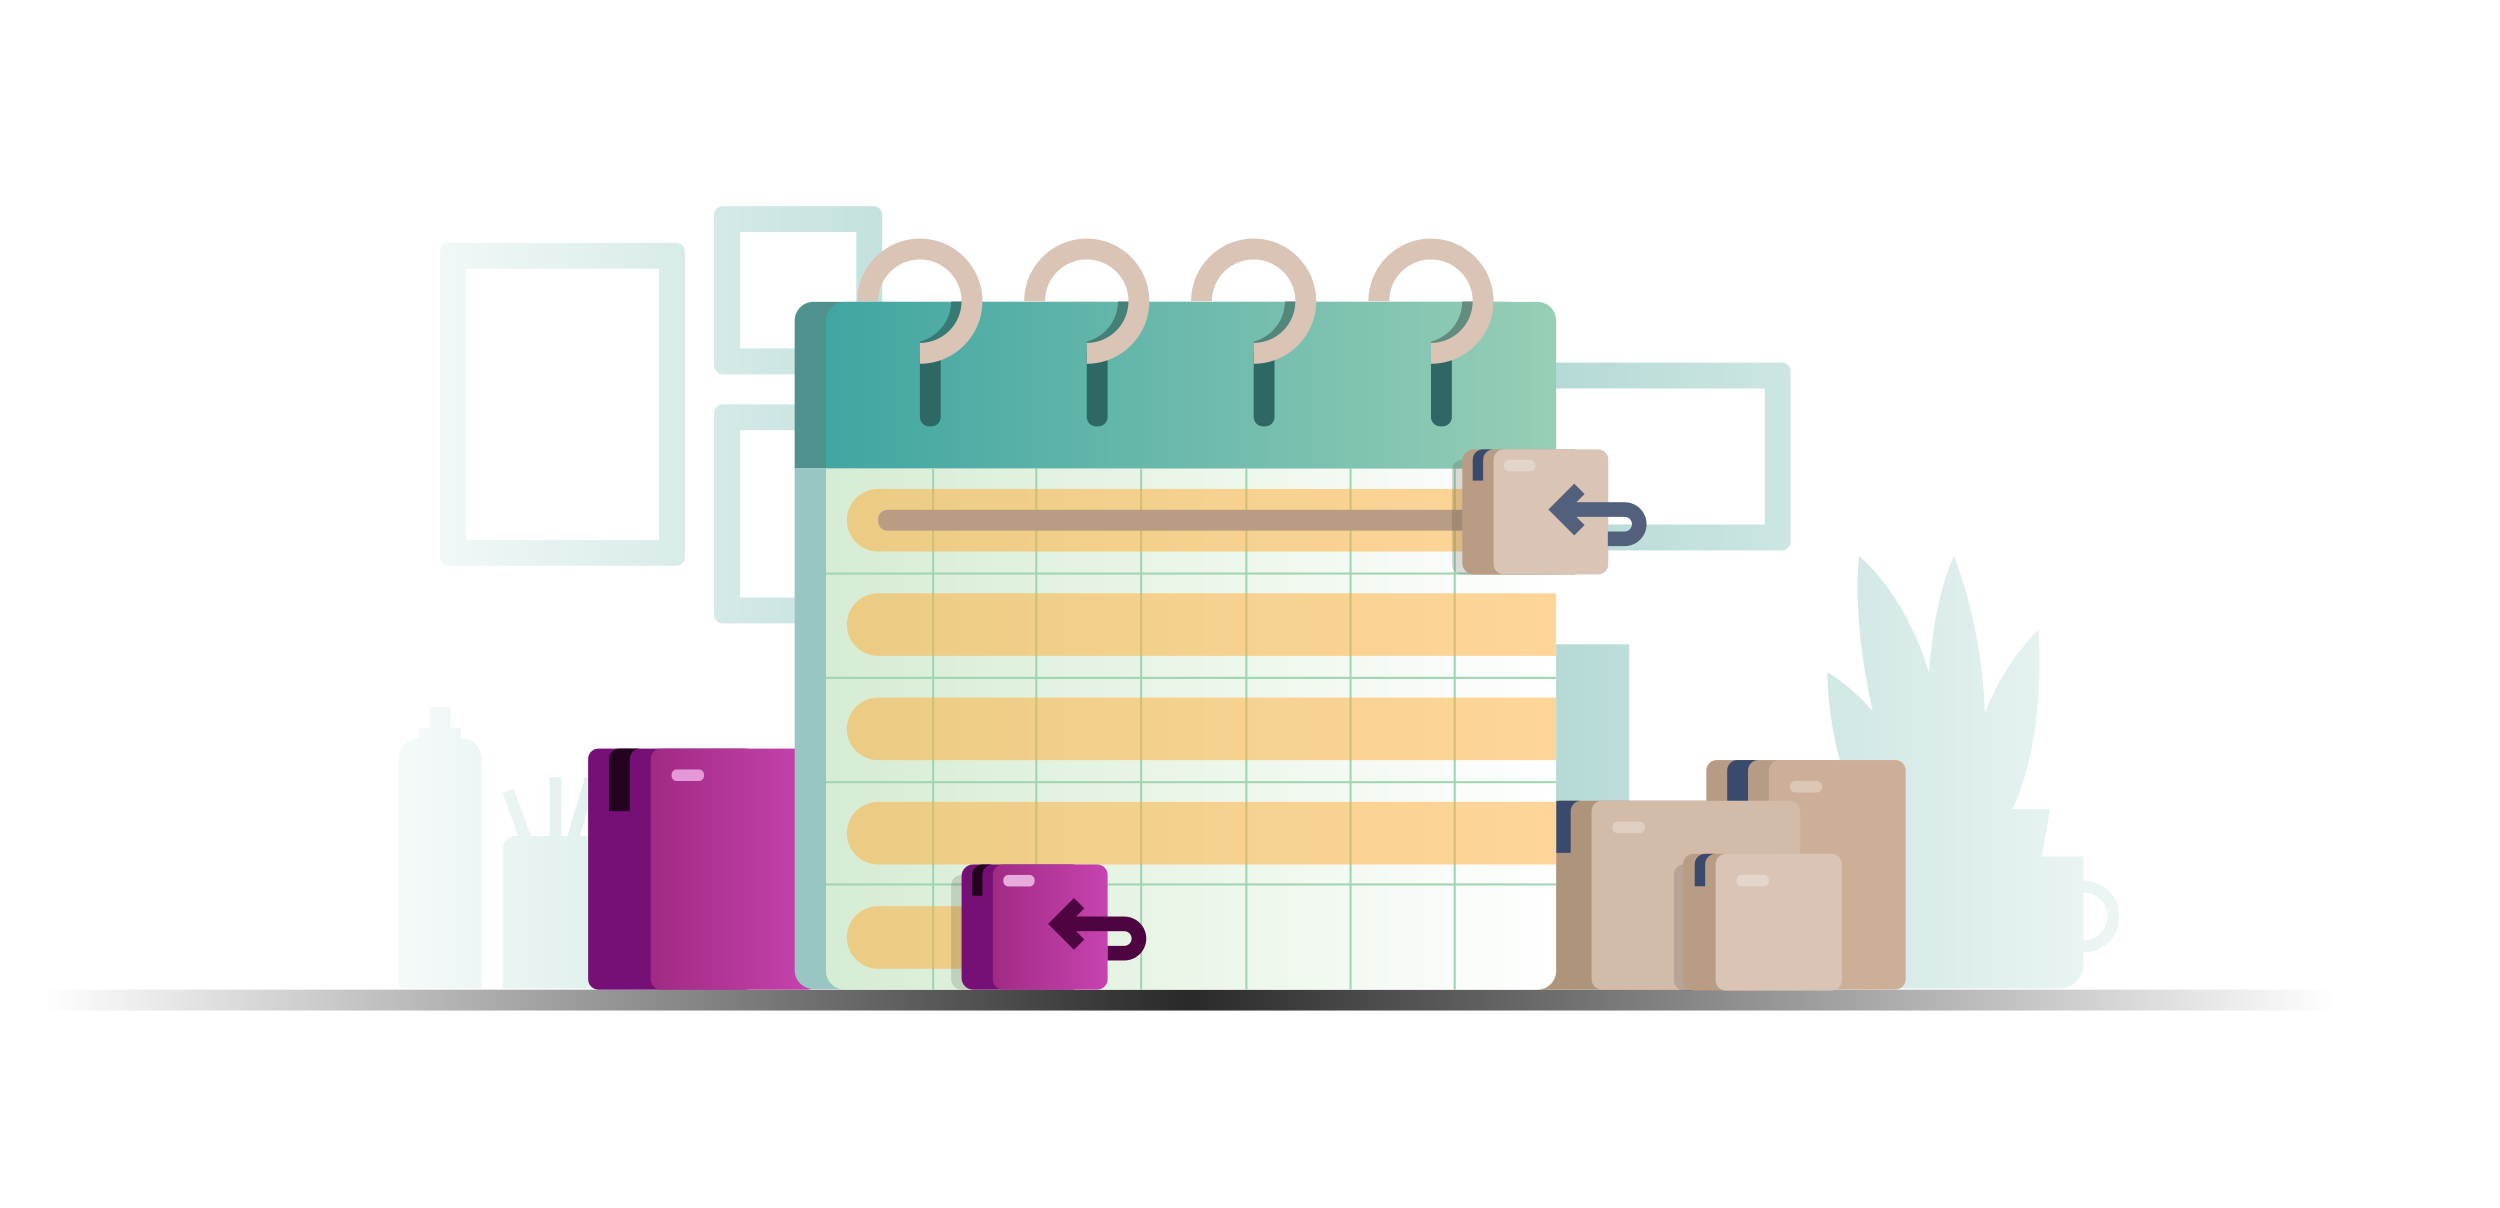 <svg xmlns="http://www.w3.org/2000/svg" xmlns:xlink="http://www.w3.org/1999/xlink" viewBox="0 0 1200 580" width="1200" height="580" preserveAspectRatio="xMidYMid meet" style="width: 100%; height: 100%; transform: translate3d(0px, 0px, 0px); content-visibility: visible;"><defs><clipPath id="__lottie_element_1219"><rect width="1200" height="580" x="0" y="0"></rect></clipPath><linearGradient id="__lottie_element_1223" spreadMethod="pad" gradientUnits="userSpaceOnUse" x1="-28" y1="0" x2="28" y2="0"><stop offset="0%" stop-color="rgb(160,42,131)"></stop><stop offset="50%" stop-color="rgb(180,55,154)"></stop><stop offset="100%" stop-color="rgb(200,67,176)"></stop></linearGradient><g id="__lottie_element_1227"><g transform="matrix(17.47,0,0,1,401,239)" opacity="1" style="display: block;"><rect width="20" height="20" fill="#ffffff"></rect></g></g><mask id="__lottie_element_1227_1" mask-type="alpha"><use xlink:href="#__lottie_element_1227"></use></mask><g id="__lottie_element_1233"><g transform="matrix(6.9,0,0,1,401.5,224.5)" opacity="1" style="display: block;"><rect width="50" height="50" fill="#ffffff"></rect></g></g><linearGradient id="__lottie_element_1239" spreadMethod="pad" gradientUnits="userSpaceOnUse" x1="0" y1="0" x2="342" y2="0"><stop offset="0%" stop-color="rgb(255,173,52)"></stop><stop offset="50%" stop-color="rgb(255,173,52)"></stop><stop offset="100%" stop-color="rgb(255,173,52)"></stop></linearGradient><mask id="__lottie_element_1233_1" mask-type="alpha"><use xlink:href="#__lottie_element_1233"></use></mask><g id="__lottie_element_1240"><g transform="matrix(7.17,0,0,1,401.5,275)" opacity="1" style="display: block;"><rect width="50" height="50" fill="#ffffff"></rect></g></g><linearGradient id="__lottie_element_1246" spreadMethod="pad" gradientUnits="userSpaceOnUse" x1="0" y1="0" x2="342" y2="0"><stop offset="0%" stop-color="rgb(255,173,52)"></stop><stop offset="50%" stop-color="rgb(255,173,52)"></stop><stop offset="100%" stop-color="rgb(255,173,52)"></stop></linearGradient><mask id="__lottie_element_1240_1" mask-type="alpha"><use xlink:href="#__lottie_element_1240"></use></mask><g id="__lottie_element_1247"><g transform="matrix(7.19,0,0,1,401.5,325.5)" opacity="1" style="display: block;"><rect width="50" height="50" fill="#ffffff"></rect></g></g><linearGradient id="__lottie_element_1253" spreadMethod="pad" gradientUnits="userSpaceOnUse" x1="0" y1="0" x2="342" y2="0"><stop offset="0%" stop-color="rgb(255,173,52)"></stop><stop offset="50%" stop-color="rgb(255,173,52)"></stop><stop offset="100%" stop-color="rgb(255,173,52)"></stop></linearGradient><mask id="__lottie_element_1247_1" mask-type="alpha"><use xlink:href="#__lottie_element_1247"></use></mask><g id="__lottie_element_1254"><g transform="matrix(7.24,0,0,1,401.5,375)" opacity="1" style="display: block;"><rect width="50" height="50" fill="#ffffff"></rect></g></g><linearGradient id="__lottie_element_1260" spreadMethod="pad" gradientUnits="userSpaceOnUse" x1="0" y1="0" x2="342" y2="0"><stop offset="0%" stop-color="rgb(255,173,52)"></stop><stop offset="50%" stop-color="rgb(255,173,52)"></stop><stop offset="100%" stop-color="rgb(255,173,52)"></stop></linearGradient><mask id="__lottie_element_1254_1" mask-type="alpha"><use xlink:href="#__lottie_element_1254"></use></mask><g id="__lottie_element_1261"><g transform="matrix(2.03,0,0,1,401.5,424.5)" opacity="1" style="display: block;"><rect width="50" height="50" fill="#ffffff"></rect></g></g><linearGradient id="__lottie_element_1267" spreadMethod="pad" gradientUnits="userSpaceOnUse" x1="0" y1="0" x2="342" y2="0"><stop offset="0%" stop-color="rgb(255,173,52)"></stop><stop offset="50%" stop-color="rgb(255,173,52)"></stop><stop offset="100%" stop-color="rgb(255,173,52)"></stop></linearGradient><mask id="__lottie_element_1261_1" mask-type="alpha"><use xlink:href="#__lottie_element_1261"></use></mask><linearGradient id="__lottie_element_1274" spreadMethod="pad" gradientUnits="userSpaceOnUse" x1="-180" y1="0" x2="177" y2="0"><stop offset="0%" stop-color="rgb(63,165,161)"></stop><stop offset="50%" stop-color="rgb(108,186,172)"></stop><stop offset="100%" stop-color="rgb(152,206,182)"></stop></linearGradient><linearGradient id="__lottie_element_1275" spreadMethod="pad" gradientUnits="userSpaceOnUse" x1="-175" y1="0" x2="179" y2="0"><stop offset="0%" stop-color="rgb(214,236,211)"></stop><stop offset="50%" stop-color="rgb(235,246,233)"></stop><stop offset="100%" stop-color="rgb(255,255,255)"></stop></linearGradient><linearGradient id="__lottie_element_1279" spreadMethod="pad" gradientUnits="userSpaceOnUse" x1="-40" y1="0" x2="40" y2="0"><stop offset="0%" stop-color="rgb(160,42,131)"></stop><stop offset="50%" stop-color="rgb(180,55,154)"></stop><stop offset="100%" stop-color="rgb(200,67,176)"></stop></linearGradient><linearGradient id="__lottie_element_1292" spreadMethod="pad" gradientUnits="userSpaceOnUse" x1="-44" y1="0" x2="921" y2="0"><stop offset="0%" stop-color="rgb(255,255,255)"></stop><stop offset="24%" stop-color="rgb(205,230,227)"></stop><stop offset="49%" stop-color="rgb(155,205,199)"></stop><stop offset="74%" stop-color="rgb(205,230,227)"></stop><stop offset="100%" stop-color="rgb(255,255,255)"></stop></linearGradient><linearGradient id="__lottie_element_1296" spreadMethod="pad" gradientUnits="userSpaceOnUse" x1="0" y1="0" x2="1100" y2="0"><stop offset="0%" stop-color="rgb(255,255,255)"></stop><stop offset="25%" stop-color="rgb(148,148,148)"></stop><stop offset="50%" stop-color="rgb(41,41,41)"></stop><stop offset="75%" stop-color="rgb(148,148,148)"></stop><stop offset="100%" stop-color="rgb(255,255,255)"></stop></linearGradient><linearGradient id="__lottie_element_1296" spreadMethod="pad" gradientUnits="userSpaceOnUse" x1="0" y1="0" x2="1100" y2="0"><stop offset="0%" stop-color="rgb(255,255,255)"></stop><stop offset="25%" stop-color="rgb(148,148,148)"></stop><stop offset="50%" stop-color="rgb(41,41,41)"></stop><stop offset="75%" stop-color="rgb(148,148,148)"></stop><stop offset="100%" stop-color="rgb(255,255,255)"></stop></linearGradient><linearGradient id="__lottie_element_1292" spreadMethod="pad" gradientUnits="userSpaceOnUse" x1="-44" y1="0" x2="921" y2="0"><stop offset="0%" stop-color="rgb(255,255,255)"></stop><stop offset="24%" stop-color="rgb(205,230,227)"></stop><stop offset="49%" stop-color="rgb(155,205,199)"></stop><stop offset="74%" stop-color="rgb(205,230,227)"></stop><stop offset="100%" stop-color="rgb(255,255,255)"></stop></linearGradient><linearGradient id="__lottie_element_1279" spreadMethod="pad" gradientUnits="userSpaceOnUse" x1="-40" y1="0" x2="40" y2="0"><stop offset="0%" stop-color="rgb(160,42,131)"></stop><stop offset="50%" stop-color="rgb(180,55,154)"></stop><stop offset="100%" stop-color="rgb(200,67,176)"></stop></linearGradient><linearGradient id="__lottie_element_1274" spreadMethod="pad" gradientUnits="userSpaceOnUse" x1="-180" y1="0" x2="177" y2="0"><stop offset="0%" stop-color="rgb(63,165,161)"></stop><stop offset="50%" stop-color="rgb(108,186,172)"></stop><stop offset="100%" stop-color="rgb(152,206,182)"></stop></linearGradient><linearGradient id="__lottie_element_1275" spreadMethod="pad" gradientUnits="userSpaceOnUse" x1="-175" y1="0" x2="179" y2="0"><stop offset="0%" stop-color="rgb(214,236,211)"></stop><stop offset="50%" stop-color="rgb(235,246,233)"></stop><stop offset="100%" stop-color="rgb(255,255,255)"></stop></linearGradient><linearGradient id="__lottie_element_1267" spreadMethod="pad" gradientUnits="userSpaceOnUse" x1="0" y1="0" x2="342" y2="0"><stop offset="0%" stop-color="rgb(255,173,52)"></stop><stop offset="50%" stop-color="rgb(255,173,52)"></stop><stop offset="100%" stop-color="rgb(255,173,52)"></stop></linearGradient><linearGradient id="__lottie_element_1260" spreadMethod="pad" gradientUnits="userSpaceOnUse" x1="0" y1="0" x2="342" y2="0"><stop offset="0%" stop-color="rgb(255,173,52)"></stop><stop offset="50%" stop-color="rgb(255,173,52)"></stop><stop offset="100%" stop-color="rgb(255,173,52)"></stop></linearGradient><linearGradient id="__lottie_element_1253" spreadMethod="pad" gradientUnits="userSpaceOnUse" x1="0" y1="0" x2="342" y2="0"><stop offset="0%" stop-color="rgb(255,173,52)"></stop><stop offset="50%" stop-color="rgb(255,173,52)"></stop><stop offset="100%" stop-color="rgb(255,173,52)"></stop></linearGradient><linearGradient id="__lottie_element_1246" spreadMethod="pad" gradientUnits="userSpaceOnUse" x1="0" y1="0" x2="342" y2="0"><stop offset="0%" stop-color="rgb(255,173,52)"></stop><stop offset="50%" stop-color="rgb(255,173,52)"></stop><stop offset="100%" stop-color="rgb(255,173,52)"></stop></linearGradient><linearGradient id="__lottie_element_1239" spreadMethod="pad" gradientUnits="userSpaceOnUse" x1="0" y1="0" x2="342" y2="0"><stop offset="0%" stop-color="rgb(255,173,52)"></stop><stop offset="50%" stop-color="rgb(255,173,52)"></stop><stop offset="100%" stop-color="rgb(255,173,52)"></stop></linearGradient><linearGradient id="__lottie_element_1223" spreadMethod="pad" gradientUnits="userSpaceOnUse" x1="-28" y1="0" x2="28" y2="0"><stop offset="0%" stop-color="rgb(160,42,131)"></stop><stop offset="50%" stop-color="rgb(180,55,154)"></stop><stop offset="100%" stop-color="rgb(200,67,176)"></stop></linearGradient><g id="__lottie_element_1227"><g transform="matrix(17.47,0,0,1,401,239)" opacity="1" style="display: block;"><rect width="20" height="20" fill="#ffffff"></rect></g></g><g id="__lottie_element_1233"><g transform="matrix(6.9,0,0,1,401.5,224.5)" opacity="1" style="display: block;"><rect width="50" height="50" fill="#ffffff"></rect></g></g><g id="__lottie_element_1240"><g transform="matrix(7.17,0,0,1,401.5,275)" opacity="1" style="display: block;"><rect width="50" height="50" fill="#ffffff"></rect></g></g><g id="__lottie_element_1247"><g transform="matrix(7.19,0,0,1,401.5,325.5)" opacity="1" style="display: block;"><rect width="50" height="50" fill="#ffffff"></rect></g></g><g id="__lottie_element_1254"><g transform="matrix(7.24,0,0,1,401.5,375)" opacity="1" style="display: block;"><rect width="50" height="50" fill="#ffffff"></rect></g></g><g id="__lottie_element_1261"><g transform="matrix(2.03,0,0,1,401.5,424.5)" opacity="1" style="display: block;"><rect width="50" height="50" fill="#ffffff"></rect></g></g></defs><g clip-path="url(#__lottie_element_1219)"><g transform="matrix(1,0,0,1,20.698,474.781)" opacity="1" style="display: block;"><path fill="url(&quot;#__lottie_element_1296&quot;)" fill-opacity="1" d=" M1151.847,10.264 C1151.847,10.264 5.257,10.264 5.257,10.264 C2.492,10.264 0.25,8.023 0.25,5.257 C0.25,2.493 2.492,0.25 5.257,0.25 C5.257,0.25 1151.847,0.25 1151.847,0.25 C1154.613,0.25 1156.854,2.493 1156.854,5.257 C1156.854,8.023 1154.613,10.264 1151.847,10.264z"></path></g><g transform="matrix(1,0,0,1,190.934,98.704)" opacity="1" style="display: block;"><path fill="url(&quot;#__lottie_element_1292&quot;)" fill-opacity="1" d=" M550.37,375.77 C550.37,375.77 591.07,375.77 591.07,375.77 C591.07,375.77 591.07,210.54 591.07,210.54 C591.07,210.54 550.37,210.54 550.37,210.54 C550.37,210.54 550.37,375.77 550.37,375.77z M89.1,302.54 C89.1,302.54 87.4,302.54 87.4,302.54 C87.4,302.54 95.16,275.96 95.16,275.96 C95.16,275.96 89.75,274.38 89.75,274.38 C89.75,274.38 81.53,302.54 81.53,302.54 C81.53,302.54 78.48,302.54 78.48,302.54 C78.48,302.54 78.48,274.38 78.48,274.38 C78.48,274.38 72.85,274.38 72.85,274.38 C72.85,274.38 72.85,302.54 72.85,302.54 C72.85,302.54 63.85,302.54 63.85,302.54 C63.85,302.54 55.61,280.01 55.61,280.01 C55.61,280.01 50.32,281.95 50.32,281.95 C50.32,281.95 57.85,302.54 57.85,302.54 C57.85,302.54 56.6,302.54 56.6,302.54 C53.13,302.54 50.32,305.36 50.32,308.82 C50.32,308.82 50.32,375.77 50.32,375.77 C50.32,375.77 95.38,375.77 95.38,375.77 C95.38,375.77 95.38,308.82 95.38,308.82 C95.38,305.36 92.57,302.54 89.1,302.54z M228.38,0.25 C228.38,0.25 155.95,0.25 155.95,0.25 C153.66,0.25 151.81,2.1 151.81,4.39 C151.81,4.39 151.81,76.82 151.81,76.82 C151.81,79.11 153.66,80.96 155.95,80.96 C155.95,80.96 228.38,80.96 228.38,80.96 C230.67,80.96 232.52,79.11 232.52,76.82 C232.52,76.82 232.52,4.39 232.52,4.39 C232.52,2.1 230.67,0.25 228.38,0.25z M220.1,68.54 C220.1,68.54 164.23,68.54 164.23,68.54 C164.23,68.54 164.23,12.67 164.23,12.67 C164.23,12.67 220.1,12.67 220.1,12.67 C220.1,12.67 220.1,68.54 220.1,68.54z M228.38,95.38 C228.38,95.38 155.95,95.38 155.95,95.38 C153.66,95.38 151.81,97.24 151.81,99.52 C151.81,99.52 151.81,196.39 151.81,196.39 C151.81,198.68 153.66,200.53 155.95,200.53 C155.95,200.53 228.38,200.53 228.38,200.53 C230.67,200.53 232.52,198.68 232.52,196.39 C232.52,196.39 232.52,99.52 232.52,99.52 C232.52,97.24 230.67,95.38 228.38,95.38z M220.1,188.11 C220.1,188.11 164.23,188.11 164.23,188.11 C164.23,188.11 164.23,107.8 164.23,107.8 C164.23,107.8 220.1,107.8 220.1,107.8 C220.1,107.8 220.1,188.11 220.1,188.11z M133.7,17.88 C133.7,17.88 24.42,17.88 24.42,17.88 C22.13,17.88 20.28,19.73 20.28,22.01 C20.28,22.01 20.28,168.75 20.28,168.75 C20.28,171.04 22.13,172.89 24.42,172.89 C24.42,172.89 133.7,172.89 133.7,172.89 C135.99,172.89 137.84,171.04 137.84,168.75 C137.84,168.75 137.84,22.01 137.84,22.01 C137.84,19.73 135.99,17.88 133.7,17.88z M125.42,160.47 C125.42,160.47 32.69,160.47 32.69,160.47 C32.69,160.47 32.69,30.29 32.69,30.29 C32.69,30.29 125.42,30.29 125.42,30.29 C125.42,30.29 125.42,160.47 125.42,160.47z M664.44,75.35 C664.44,75.35 530.12,75.35 530.12,75.35 C527.83,75.35 525.98,77.21 525.98,79.49 C525.98,79.49 525.98,161.34 525.98,161.34 C525.98,163.63 527.83,165.48 530.12,165.48 C530.12,165.48 664.44,165.48 664.44,165.48 C666.72,165.48 668.58,163.63 668.58,161.34 C668.58,161.34 668.58,79.49 668.58,79.49 C668.58,77.21 666.72,75.35 664.44,75.35z M656.16,153.06 C656.16,153.06 538.4,153.06 538.4,153.06 C538.4,153.06 538.4,87.77 538.4,87.77 C538.4,87.77 656.16,87.77 656.16,87.77 C656.16,87.77 656.16,153.06 656.16,153.06z M809.12,323.95 C809.12,323.95 809.12,312.43 809.12,312.43 C809.12,312.43 789.08,312.43 789.08,312.43 C789.08,312.43 793.1,289.69 793.1,289.69 C793.1,289.69 774.94,289.69 774.94,289.69 C792.07,254.26 787.47,203.62 787.47,203.62 C775.11,215.98 767.06,230.18 761.82,243.45 C760.41,200.45 746.96,168.17 746.96,168.17 C739.67,184.58 736.32,204.93 735.01,224.25 C723.26,185.19 701.39,168.17 701.39,168.17 C699.11,193.25 702.99,220.37 707.94,242.62 C702.17,235.86 695.03,229.38 686.2,223.87 C686.2,223.87 686.2,265.3 702.45,289.69 C702.45,289.69 686.77,289.69 686.77,289.69 C686.77,289.69 701.96,375.77 701.96,375.77 C701.96,375.77 774.57,375.77 774.57,375.77 C774.57,375.77 777.91,375.77 777.91,375.77 C777.91,375.77 797.6,375.77 797.6,375.77 C803.97,375.77 809.12,370.62 809.12,364.26 C809.12,364.26 809.12,358.5 809.12,358.5 C818.66,358.5 826.4,350.76 826.4,341.22 C826.4,331.68 818.66,323.95 809.12,323.95z M809.12,352.74 C809.12,352.74 809.12,352.74 809.12,352.74 C809.12,352.74 809.12,329.71 809.12,329.71 C815.48,329.71 820.64,334.86 820.64,341.22 C820.64,347.58 815.48,352.74 809.12,352.74z M30.29,255.61 C30.29,255.61 30.29,250.6 30.29,250.6 C30.29,250.6 25.28,250.6 25.28,250.6 C25.28,250.6 25.28,240.58 25.28,240.58 C25.28,240.58 15.27,240.58 15.27,240.58 C15.27,240.58 15.27,250.6 15.27,250.6 C15.27,250.6 10.26,250.6 10.26,250.6 C10.26,250.6 10.26,255.61 10.26,255.61 C4.73,255.61 0.25,260.09 0.25,265.62 C0.25,265.62 0.25,375.77 0.25,375.77 C0.25,375.77 40.31,375.77 40.31,375.77 C40.31,375.77 40.31,265.62 40.31,265.62 C40.31,260.09 35.82,255.61 30.29,255.61z"></path><g opacity="1" transform="matrix(1,0,0,1,570.719,293.156)"></g><g opacity="1" transform="matrix(1,0,0,1,72.851,325.076)"></g><g opacity="1" transform="matrix(1,0,0,1,192.166,40.606)"></g><g opacity="1" transform="matrix(1,0,0,1,192.166,147.955)"></g><g opacity="1" transform="matrix(1,0,0,1,79.06,95.382)"></g><g opacity="1" transform="matrix(1,0,0,1,597.278,120.417)"></g><g opacity="1" transform="matrix(1,0,0,1,756.299,271.971)"></g><g opacity="1" transform="matrix(1,0,0,1,20.278,308.177)"></g></g><g transform="matrix(1,0,0,1,818.782,364.573)" opacity="1" style="display: block;"><g opacity="1" transform="matrix(1,0,0,1,33.073,55.326)"><path fill="#B69C85" fill-opacity="1" d=" M27.823,55.076 C27.823,55.076 -27.823,55.076 -27.823,55.076 C-30.585,55.076 -32.823,52.838 -32.823,50.076 C-32.823,50.076 -32.823,-50.076 -32.823,-50.076 C-32.823,-52.838 -30.585,-55.076 -27.823,-55.076 C-27.823,-55.076 27.823,-55.076 27.823,-55.076 C30.585,-55.076 32.823,-52.838 32.823,-50.076 C32.823,-50.076 32.823,50.076 32.823,50.076 C32.823,52.838 30.585,55.076 27.823,55.076z"></path></g><g opacity="1" transform="matrix(1,0,0,1,63.115,55.326)"><path fill="#CDAF97" fill-opacity="1" d=" M27.823,55.076 C27.823,55.076 -27.823,55.076 -27.823,55.076 C-30.585,55.076 -32.823,52.838 -32.823,50.076 C-32.823,50.076 -32.823,-50.076 -32.823,-50.076 C-32.823,-52.838 -30.585,-55.076 -27.823,-55.076 C-27.823,-55.076 27.823,-55.076 27.823,-55.076 C30.585,-55.076 32.823,-52.838 32.823,-50.076 C32.823,-50.076 32.823,50.076 32.823,50.076 C32.823,52.838 30.585,55.076 27.823,55.076z"></path></g><g opacity="1" transform="matrix(1,0,0,1,17.774,15.271)"><path fill="#394A6D" fill-opacity="1" d=" M2.503,15.021 C2.503,15.021 -7.511,15.021 -7.511,15.021 C-7.511,15.021 -7.511,-10.014 -7.511,-10.014 C-7.511,-12.78 -5.268,-15.021 -2.504,-15.021 C-2.504,-15.021 7.511,-15.021 7.511,-15.021 C4.745,-15.021 2.503,-12.78 2.503,-10.014 C2.503,-10.014 2.503,15.021 2.503,15.021z"></path></g><g opacity="1" transform="matrix(1,0,0,1,48.094,13.046)"><path fill="#FFFFFF" fill-opacity="0.3" d=" M5.008,2.781 C5.008,2.781 -5.007,2.781 -5.007,2.781 C-6.543,2.781 -7.788,1.537 -7.788,0.001 C-7.788,-1.536 -6.543,-2.781 -5.007,-2.781 C-5.007,-2.781 5.008,-2.781 5.008,-2.781 C6.544,-2.781 7.788,-1.536 7.788,0.001 C7.788,1.537 6.544,2.781 5.008,2.781z"></path></g></g><g transform="matrix(1,0,0,1,733.663,384.1)" opacity="1" style="display: block;"><g opacity="1" transform="matrix(1,0,0,1,50.32,45.591)"><path fill="#AE947B" fill-opacity="1" d=" M45.07,45.341 C45.07,45.341 -45.07,45.341 -45.07,45.341 C-47.831,45.341 -50.07,43.103 -50.07,40.341 C-50.07,40.341 -50.07,-40.341 -50.07,-40.341 C-50.07,-43.101 -47.831,-45.341 -45.07,-45.341 C-45.07,-45.341 45.07,-45.341 45.07,-45.341 C47.832,-45.341 50.07,-43.101 50.07,-40.341 C50.07,-40.341 50.07,40.341 50.07,40.341 C50.07,43.103 47.832,45.341 45.07,45.341z"></path></g><g opacity="1" transform="matrix(1,0,0,1,80.361,45.591)"><path fill="#D2BBA9" fill-opacity="1" d=" M45.07,45.341 C45.07,45.341 -45.07,45.341 -45.07,45.341 C-47.831,45.341 -50.07,43.103 -50.07,40.341 C-50.07,40.341 -50.07,-40.341 -50.07,-40.341 C-50.07,-43.101 -47.831,-45.341 -45.07,-45.341 C-45.07,-45.341 45.07,-45.341 45.07,-45.341 C47.832,-45.341 50.07,-43.101 50.07,-40.341 C50.07,-40.341 50.07,40.341 50.07,40.341 C50.07,43.103 47.832,45.341 45.07,45.341z"></path></g><g opacity="1" transform="matrix(1,0,0,1,17.775,12.768)"><path fill="#394A6D" fill-opacity="1" d=" M2.504,12.518 C2.504,12.518 -7.511,12.518 -7.511,12.518 C-7.511,12.518 -7.511,-7.511 -7.511,-7.511 C-7.511,-10.276 -5.268,-12.518 -2.504,-12.518 C-2.504,-12.518 7.511,-12.518 7.511,-12.518 C4.745,-12.518 2.504,-10.276 2.504,-7.511 C2.504,-7.511 2.504,12.518 2.504,12.518z"></path></g><g opacity="1" transform="matrix(1,0,0,1,48.095,13.047)"><path fill="#FFFFFF" fill-opacity="0.3" d=" M5.289,2.781 C5.289,2.781 -5.289,2.781 -5.289,2.781 C-6.67,2.781 -7.789,1.662 -7.789,0.281 C-7.789,0.281 -7.789,-0.282 -7.789,-0.282 C-7.789,-1.662 -6.67,-2.781 -5.289,-2.781 C-5.289,-2.781 5.289,-2.781 5.289,-2.781 C6.67,-2.781 7.789,-1.662 7.789,-0.282 C7.789,-0.282 7.789,0.281 7.789,0.281 C7.789,1.662 6.67,2.781 5.289,2.781z"></path></g></g><g transform="matrix(1,0,0,1,803.204,409.579)" opacity="1" style="display: block;"><g opacity="1" transform="matrix(1,0,0,1,23.337,35.576)"><path fill="#221F1F" fill-opacity="0.15" d=" M18.088,30.32 C18.088,30.32 -18.088,30.32 -18.088,30.32 C-20.85,30.32 -23.088,28.082 -23.088,25.32 C-23.088,25.32 -23.088,-25.32 -23.088,-25.32 C-23.088,-28.08 -20.85,-30.32 -18.088,-30.32 C-18.088,-30.32 18.088,-30.32 18.088,-30.32 C20.85,-30.32 23.088,-28.08 23.088,-25.32 C23.088,-25.32 23.088,25.32 23.088,25.32 C23.088,28.082 20.85,30.32 18.088,30.32z"></path></g><g opacity="1" transform="matrix(1,0,0,1,27.788,33.073)"><path fill="#B89D84" fill-opacity="1" d=" M18.088,32.823 C18.088,32.823 -18.088,32.823 -18.088,32.823 C-20.849,32.823 -23.088,30.585 -23.088,27.823 C-23.088,27.823 -23.088,-27.823 -23.088,-27.823 C-23.088,-30.584 -20.849,-32.823 -18.088,-32.823 C-18.088,-32.823 18.088,-32.823 18.088,-32.823 C20.85,-32.823 23.088,-30.584 23.088,-27.823 C23.088,-27.823 23.088,27.823 23.088,27.823 C23.088,30.585 20.85,32.823 18.088,32.823z"></path></g><g opacity="1" transform="matrix(1,0,0,1,50.598,33.073)"><path fill="#DAC4B5" fill-opacity="1" d=" M25.321,32.823 C25.321,32.823 -25.321,32.823 -25.321,32.823 C-28.081,32.823 -30.321,30.585 -30.321,27.823 C-30.321,27.823 -30.321,-27.823 -30.321,-27.823 C-30.321,-30.584 -28.081,-32.823 -25.321,-32.823 C-25.321,-32.823 25.321,-32.823 25.321,-32.823 C28.082,-32.823 30.321,-30.584 30.321,-27.823 C30.321,-27.823 30.321,27.823 30.321,27.823 C30.321,30.585 28.082,32.823 25.321,32.823z"></path></g><g opacity="1" transform="matrix(1,0,0,1,15.271,8.039)"><path fill="#394A6D" fill-opacity="1" d=" M0,7.788 C0,7.788 -5.007,7.788 -5.007,7.788 C-5.007,7.788 -5.007,-2.782 -5.007,-2.782 C-5.007,-5.547 -2.765,-7.788 0,-7.788 C0,-7.788 5.007,-7.788 5.007,-7.788 C2.242,-7.788 0,-5.547 0,-2.782 C0,-2.782 0,7.788 0,7.788z"></path></g><g opacity="1" transform="matrix(1,0,0,1,38.081,13.046)"><path fill="#FFFFFF" fill-opacity="0.3" d=" M5.289,2.781 C5.289,2.781 -5.289,2.781 -5.289,2.781 C-6.67,2.781 -7.789,1.662 -7.789,0.281 C-7.789,0.281 -7.789,-0.281 -7.789,-0.281 C-7.789,-1.661 -6.67,-2.781 -5.289,-2.781 C-5.289,-2.781 5.289,-2.781 5.289,-2.781 C6.67,-2.781 7.789,-1.661 7.789,-0.281 C7.789,-0.281 7.789,0.281 7.789,0.281 C7.789,1.662 6.67,2.781 5.289,2.781z"></path></g></g><g transform="matrix(1,0,0,1,282.052,359.066)" opacity="1" style="display: block;"><g opacity="1" transform="matrix(1,0,0,1,40.305,58.108)"><path fill="#761077" fill-opacity="1" d=" M35.056,57.858 C35.056,57.858 -35.056,57.858 -35.056,57.858 C-37.818,57.858 -40.056,55.62 -40.056,52.858 C-40.056,52.858 -40.056,-52.858 -40.056,-52.858 C-40.056,-55.62 -37.818,-57.858 -35.056,-57.858 C-35.056,-57.858 35.056,-57.858 35.056,-57.858 C37.818,-57.858 40.056,-55.62 40.056,-52.858 C40.056,-52.858 40.056,52.858 40.056,52.858 C40.056,55.62 37.818,57.858 35.056,57.858z"></path></g><g opacity="1" transform="matrix(1,0,0,1,70.347,58.108)"><path fill="url(&quot;#__lottie_element_1279&quot;)" fill-opacity="1" d=" M35.056,57.858 C35.056,57.858 -35.056,57.858 -35.056,57.858 C-37.818,57.858 -40.056,55.62 -40.056,52.858 C-40.056,52.858 -40.056,-52.858 -40.056,-52.858 C-40.056,-55.62 -37.818,-57.858 -35.056,-57.858 C-35.056,-57.858 35.056,-57.858 35.056,-57.858 C37.818,-57.858 40.056,-55.62 40.056,-52.858 C40.056,-52.858 40.056,52.858 40.056,52.858 C40.056,55.62 37.818,57.858 35.056,57.858z"></path></g><g opacity="1" transform="matrix(1,0,0,1,17.774,15.271)"><path fill="#24011E" fill-opacity="1" d=" M2.504,15.021 C2.504,15.021 -7.51,15.021 -7.51,15.021 C-7.51,15.021 -7.51,-10.014 -7.51,-10.014 C-7.51,-12.78 -5.269,-15.021 -2.504,-15.021 C-2.504,-15.021 7.51,-15.021 7.51,-15.021 C4.745,-15.021 2.504,-12.78 2.504,-10.014 C2.504,-10.014 2.504,15.021 2.504,15.021z"></path></g><g opacity="1" transform="matrix(1,0,0,1,48.094,13.046)"><path fill="#E598D7" fill-opacity="1" d=" M5.289,2.781 C5.289,2.781 -5.289,2.781 -5.289,2.781 C-6.67,2.781 -7.789,1.662 -7.789,0.281 C-7.789,0.281 -7.789,-0.281 -7.789,-0.281 C-7.789,-1.662 -6.67,-2.781 -5.289,-2.781 C-5.289,-2.781 5.289,-2.781 5.289,-2.781 C6.67,-2.781 7.789,-1.662 7.789,-0.281 C7.789,-0.281 7.789,0.281 7.789,0.281 C7.789,1.662 6.67,2.781 5.289,2.781z"></path></g></g><g transform="matrix(1,0,0,1,381.197,114.282)" opacity="1" style="display: block;"><g opacity="1" transform="matrix(1,0,0,1,175.493,70.508)"><path fill="#4F928D" fill-opacity="1" d=" M-166.243,-39.895 C-171.214,-39.895 -175.243,-35.866 -175.243,-30.895 C-175.243,-30.895 -175.243,39.895 -175.243,39.895 C-175.243,39.895 175.243,39.895 175.243,39.895 C175.243,39.895 175.243,-30.895 175.243,-30.895 C175.243,-35.866 171.214,-39.895 166.243,-39.895 C166.243,-39.895 -166.243,-39.895 -166.243,-39.895z"></path></g><g opacity="1" transform="matrix(1,0,0,1,190.514,70.508)"><path fill="url(&quot;#__lottie_element_1274&quot;)" fill-opacity="1" d=" M175.243,39.895 C175.243,39.895 -175.243,39.895 -175.243,39.895 C-175.243,39.895 -175.243,-30.895 -175.243,-30.895 C-175.243,-35.866 -171.214,-39.895 -166.243,-39.895 C-166.243,-39.895 166.243,-39.895 166.243,-39.895 C171.214,-39.895 175.243,-35.866 175.243,-30.895 C175.243,-30.895 175.243,39.895 175.243,39.895z"></path></g><g opacity="1" transform="matrix(1,0,0,1,175.493,235.416)"><path fill="#97C6C3" fill-opacity="1" d=" M166.243,125.013 C166.243,125.013 -166.243,125.013 -166.243,125.013 C-171.213,125.013 -175.243,120.984 -175.243,116.013 C-175.243,116.013 -175.243,-125.013 -175.243,-125.013 C-175.243,-125.013 175.243,-125.013 175.243,-125.013 C175.243,-125.013 175.243,116.013 175.243,116.013 C175.243,120.984 171.214,125.013 166.243,125.013z"></path></g><g opacity="1" transform="matrix(1,0,0,1,190.514,235.737)"><path fill="url(&quot;#__lottie_element_1275&quot;)" fill-opacity="1" d=" M166.243,125.013 C166.243,125.013 -166.243,125.013 -166.243,125.013 C-171.214,125.013 -175.243,120.984 -175.243,116.013 C-175.243,116.013 -175.243,-125.013 -175.243,-125.013 C-175.243,-125.013 175.243,-125.013 175.243,-125.013 C175.243,-125.013 175.243,116.013 175.243,116.013 C175.243,120.984 171.214,125.013 166.243,125.013z"></path></g><g opacity="1" transform="matrix(1,0,0,1,65.34,70.347)"><path fill="#2E6865" fill-opacity="1" d=" M0.507,20.028 C0.507,20.028 -0.507,20.028 -0.507,20.028 C-2.992,20.028 -5.007,18.013 -5.007,15.528 C-5.007,15.528 -5.007,-15.528 -5.007,-15.528 C-5.007,-18.013 -2.992,-20.028 -0.507,-20.028 C-0.507,-20.028 0.507,-20.028 0.507,-20.028 C2.992,-20.028 5.007,-18.013 5.007,-15.528 C5.007,-15.528 5.007,15.528 5.007,15.528 C5.007,18.013 2.992,20.028 0.507,20.028z"></path></g><g opacity="1" transform="matrix(1,0,0,1,225.563,70.347)"><path fill="#2E6865" fill-opacity="1" d=" M0.507,20.028 C0.507,20.028 -0.507,20.028 -0.507,20.028 C-2.992,20.028 -5.007,18.013 -5.007,15.528 C-5.007,15.528 -5.007,-15.528 -5.007,-15.528 C-5.007,-18.013 -2.992,-20.028 -0.507,-20.028 C-0.507,-20.028 0.507,-20.028 0.507,-20.028 C2.992,-20.028 5.007,-18.013 5.007,-15.528 C5.007,-15.528 5.007,15.528 5.007,15.528 C5.007,18.013 2.992,20.028 0.507,20.028z"></path></g><g opacity="1" transform="matrix(1,0,0,1,145.452,70.347)"><path fill="#2E6865" fill-opacity="1" d=" M0.507,20.028 C0.507,20.028 -0.507,20.028 -0.507,20.028 C-2.992,20.028 -5.007,18.013 -5.007,15.528 C-5.007,15.528 -5.007,-15.528 -5.007,-15.528 C-5.007,-18.013 -2.992,-20.028 -0.507,-20.028 C-0.507,-20.028 0.507,-20.028 0.507,-20.028 C2.992,-20.028 5.007,-18.013 5.007,-15.528 C5.007,-15.528 5.007,15.528 5.007,15.528 C5.007,18.013 2.992,20.028 0.507,20.028z"></path></g><g opacity="1" transform="matrix(1,0,0,1,310.681,70.347)"><path fill="#2E6764" fill-opacity="1" d=" M0.508,20.028 C0.508,20.028 -0.508,20.028 -0.508,20.028 C-2.992,20.028 -5.008,18.013 -5.008,15.528 C-5.008,15.528 -5.008,-15.528 -5.008,-15.528 C-5.008,-18.013 -2.992,-20.028 -0.508,-20.028 C-0.508,-20.028 0.508,-20.028 0.508,-20.028 C2.993,-20.028 5.008,-18.013 5.008,-15.528 C5.008,-15.528 5.008,15.528 5.008,15.528 C5.008,18.013 2.993,20.028 0.508,20.028z"></path></g><g opacity="1" transform="matrix(1,0,0,1,72.851,45.101)"><path fill="rgb(0,0,0)" fill-opacity="0.3" d=" M2.504,-14.81 C2.504,-5.481 -3.885,2.335 -12.518,4.562 C-12.518,4.562 -12.518,14.81 -12.518,14.81 C1.689,12.425 12.518,0.075 12.518,-14.81 C12.518,-14.81 2.504,-14.81 2.504,-14.81z"></path></g><g opacity="1" transform="matrix(1,0,0,1,60.334,30.291)"><path fill="#DAC4B5" fill-opacity="1" d=" M0,-30.042 C-16.591,-30.042 -30.042,-16.591 -30.042,0.001 C-30.042,0.001 -20.028,0.001 -20.028,0.001 C-20.028,-11.061 -11.061,-20.027 0,-20.027 C11.061,-20.027 20.028,-11.061 20.028,0.001 C20.028,11.062 11.061,20.027 0,20.027 C0,20.027 0,30.042 0,30.042 C16.591,30.042 30.042,16.592 30.042,0.001 C30.042,-16.591 16.591,-30.042 0,-30.042z"></path></g><g opacity="1" transform="matrix(1,0,0,1,152.962,45.101)"><path fill="rgb(0,0,0)" fill-opacity="0.3" d=" M2.504,-14.81 C2.504,-5.481 -3.884,2.335 -12.518,4.562 C-12.518,4.562 -12.518,14.81 -12.518,14.81 C1.689,12.425 12.518,0.075 12.518,-14.81 C12.518,-14.81 2.504,-14.81 2.504,-14.81z"></path></g><g opacity="1" transform="matrix(1,0,0,1,140.445,30.291)"><path fill="#DAC4B5" fill-opacity="1" d=" M0,-30.042 C-16.592,-30.042 -30.042,-16.591 -30.042,0.001 C-30.042,0.001 -20.028,0.001 -20.028,0.001 C-20.028,-11.061 -11.062,-20.027 0,-20.027 C11.061,-20.027 20.027,-11.061 20.027,0.001 C20.027,11.062 11.061,20.027 0,20.027 C0,20.027 0,30.042 0,30.042 C16.591,30.042 30.042,16.592 30.042,0.001 C30.042,-16.591 16.591,-30.042 0,-30.042z"></path></g><g opacity="1" transform="matrix(1,0,0,1,318.191,45.101)"><path fill="rgb(0,0,0)" fill-opacity="0.3" d=" M2.504,-14.81 C2.504,-5.481 -3.885,2.335 -12.518,4.562 C-12.518,4.562 -12.518,14.81 -12.518,14.81 C1.689,12.425 12.518,0.075 12.518,-14.81 C12.518,-14.81 2.504,-14.81 2.504,-14.81z"></path></g><g opacity="1" transform="matrix(1,0,0,1,305.674,30.291)"><path fill="#DAC4B5" fill-opacity="1" d=" M0,-30.042 C-16.591,-30.042 -30.042,-16.591 -30.042,0.001 C-30.042,0.001 -20.028,0.001 -20.028,0.001 C-20.028,-11.061 -11.061,-20.027 0,-20.027 C11.062,-20.027 20.027,-11.061 20.027,0.001 C20.027,11.062 11.062,20.027 0,20.027 C0,20.027 0,30.042 0,30.042 C16.592,30.042 30.042,16.592 30.042,0.001 C30.042,-16.591 16.592,-30.042 0,-30.042z"></path></g><g opacity="1" transform="matrix(1,0,0,1,233.073,45.101)"><path fill="rgb(0,0,0)" fill-opacity="0.3" d=" M2.504,-14.81 C2.504,-5.481 -3.885,2.335 -12.518,4.562 C-12.518,4.562 -12.518,14.81 -12.518,14.81 C1.69,12.425 12.518,0.075 12.518,-14.81 C12.518,-14.81 2.504,-14.81 2.504,-14.81z"></path></g><g opacity="1" transform="matrix(1,0,0,1,220.556,30.291)"><path fill="#DAC4B5" fill-opacity="1" d=" M0.001,-30.042 C-16.591,-30.042 -30.042,-16.591 -30.042,0.001 C-30.042,0.001 -20.027,0.001 -20.027,0.001 C-20.027,-11.061 -11.061,-20.027 0.001,-20.027 C11.062,-20.027 20.028,-11.061 20.028,0.001 C20.028,11.062 11.062,20.027 0.001,20.027 C0.001,20.027 0.001,30.042 0.001,30.042 C16.592,30.042 30.042,16.592 30.042,0.001 C30.042,-16.591 16.592,-30.042 0.001,-30.042z"></path></g></g><g transform="matrix(1,0,0,1,395.969,224.184)" opacity="1" style="display: block;"><path stroke-linecap="butt" stroke-linejoin="miter" fill-opacity="0" stroke-miterlimit="4" stroke="#A1D5B2" stroke-opacity="1" stroke-width="1" d=" M51.94,0.5 C51.94,0.5 51.94,250.85 51.94,250.85 M101.45,0.5 C101.45,0.5 101.45,250.85 101.45,250.85 M151.77,0.5 C151.77,0.5 151.77,250.85 151.77,250.85 M202.29,0.5 C202.29,0.5 202.29,250.85 202.29,250.85 M252.29,0.5 C252.29,0.5 252.29,250.85 252.29,250.85 M302.29,0.5 C302.29,0.5 302.29,250.85 302.29,250.85 M350.986,200.335 C350.986,200.335 0.5,200.335 0.5,200.335 M0.5,151.265 C0.5,151.265 350.986,151.265 350.986,151.265 M0.5,101.195 C0.5,101.195 350.986,101.195 350.986,101.195 M0.5,51.126 C0.5,51.126 350.986,51.126 350.986,51.126"></path><g opacity="1" transform="matrix(1,0,0,1,0.816,0)"></g><g opacity="1" transform="matrix(1,0,0,1,0.816,0)"></g><g opacity="1" transform="matrix(1,0,0,1,1.621,0)"></g><g opacity="1" transform="matrix(1,0,0,1,1.621,0)"></g><g opacity="1" transform="matrix(1,0,0,1,1.621,0)"></g><g opacity="1" transform="matrix(1,0,0,1,1.621,0)"></g><g opacity="1" transform="matrix(1,0,0,1,0,0)"></g><g opacity="1" transform="matrix(1,0,0,1,0,0)"></g><g opacity="1" transform="matrix(1,0,0,1,0,0)"></g><g opacity="1" transform="matrix(1,0,0,1,0,0)"></g></g><g mask="url(#__lottie_element_1261_1)" style="display: block;"><g transform="matrix(1,0,0,1,406.233,234.448)" opacity="1"><path fill="url(&quot;#__lottie_element_1267&quot;)" fill-opacity="0.5" d=" M65.34,230.57 C65.34,230.57 15.27,230.57 15.27,230.57 C6.97,230.57 0.25,223.84 0.25,215.55 C0.25,207.25 6.97,200.53 15.27,200.53 C15.27,200.53 65.34,200.53 65.34,200.53 C73.64,200.53 80.36,207.25 80.36,215.55 C80.36,223.84 73.64,230.57 65.34,230.57z"></path><g opacity="1" transform="matrix(1,0,0,1,40.306,215.549)"></g></g></g><g mask="url(#__lottie_element_1254_1)" style="display: block;"><g transform="matrix(1,0,0,1,406.233,234.448)" opacity="1"><path fill="url(&quot;#__lottie_element_1260&quot;)" fill-opacity="0.5" d=" M340.72,180.5 C340.72,180.5 15.27,180.5 15.27,180.5 C6.97,180.5 0.25,173.77 0.25,165.48 C0.25,157.18 6.97,150.46 15.27,150.46 C15.27,150.46 340.72,150.46 340.72,150.46 C340.72,150.46 340.72,180.5 340.72,180.5z"></path><g opacity="1" transform="matrix(1,0,0,1,170.486,165.479)"></g></g></g><g mask="url(#__lottie_element_1247_1)" style="display: block;"><g transform="matrix(1,0,0,1,406.233,234.448)" opacity="1"><path fill="url(&quot;#__lottie_element_1253&quot;)" fill-opacity="0.5" d=" M340.72,130.43 C340.72,130.43 15.27,130.43 15.27,130.43 C6.97,130.43 0.25,123.71 0.25,115.41 C0.25,107.11 6.97,100.39 15.27,100.39 C15.27,100.39 340.72,100.39 340.72,100.39 C340.72,100.39 340.72,130.43 340.72,130.43z"></path><g opacity="1" transform="matrix(1,0,0,1,170.486,115.41)"></g></g></g><g mask="url(#__lottie_element_1240_1)" style="display: block;"><g transform="matrix(1,0,0,1,406.233,234.448)" opacity="1"><path fill="url(&quot;#__lottie_element_1246&quot;)" fill-opacity="0.5" d=" M340.72,80.36 C340.72,80.36 15.27,80.36 15.27,80.36 C6.97,80.36 0.25,73.63 0.25,65.34 C0.25,57.04 6.97,50.32 15.27,50.32 C15.27,50.32 340.72,50.32 340.72,50.32 C340.72,50.32 340.72,80.36 340.72,80.36z"></path><g opacity="1" transform="matrix(1,0,0,1,170.486,65.34)"></g></g></g><g mask="url(#__lottie_element_1233_1)" style="display: block;"><g transform="matrix(1,0,0,1,406.233,234.448)" opacity="1"><path fill="url(&quot;#__lottie_element_1239&quot;)" fill-opacity="0.5" d=" M340.72,30.29 C340.72,30.29 15.27,30.29 15.27,30.29 C6.97,30.29 0.25,23.57 0.25,15.27 C0.25,6.98 6.97,0.25 15.27,0.25 C15.27,0.25 340.72,0.25 340.72,0.25 C340.72,0.25 340.72,30.29 340.72,30.29z"></path><g opacity="1" transform="matrix(1,0,0,1,170.486,15.271)"></g></g></g><g mask="url(#__lottie_element_1227_1)" style="display: block;"><g transform="matrix(1,0,0,1,421.253,244.462)" opacity="1"><g opacity="1" transform="matrix(1,0,0,1,157.969,5.257)"><path fill="#B89D84" fill-opacity="1" d=" M157.719,5.007 C157.719,5.007 -153.219,5.007 -153.219,5.007 C-155.704,5.007 -157.719,2.992 -157.719,0.507 C-157.719,0.507 -157.719,-0.507 -157.719,-0.507 C-157.719,-2.992 -155.704,-5.007 -153.219,-5.007 C-153.219,-5.007 157.719,-5.007 157.719,-5.007 C157.719,-5.007 157.719,5.007 157.719,5.007z"></path></g></g></g><g transform="matrix(1,0,0,1,696.642,215.42)" opacity="1" style="display: block;"><g opacity="1" transform="matrix(1,0,0,1,23.337,32.796)"><path fill="#221F1F" fill-opacity="0.15" d=" M18.088,27.538 C18.088,27.538 -18.088,27.538 -18.088,27.538 C-20.85,27.538 -23.088,25.3 -23.088,22.538 C-23.088,22.538 -23.088,-22.538 -23.088,-22.538 C-23.088,-25.3 -20.85,-27.538 -18.088,-27.538 C-18.088,-27.538 18.088,-27.538 18.088,-27.538 C20.85,-27.538 23.088,-25.3 23.088,-22.538 C23.088,-22.538 23.088,22.538 23.088,22.538 C23.088,25.3 20.85,27.538 18.088,27.538z"></path></g><g opacity="1" transform="matrix(1,0,0,1,33.908,30.292)"><path fill="#B89D84" fill-opacity="1" d=" M24.2,30.041 C24.2,30.041 -23.087,30.041 -23.087,30.041 C-26.16,30.041 -28.651,27.551 -28.651,24.479 C-28.651,24.479 -28.651,-24.479 -28.651,-24.479 C-28.651,-27.551 -26.16,-30.041 -23.087,-30.041 C-23.087,-30.041 24.2,-30.041 24.2,-30.041 C27.273,-30.041 28.651,-27.551 28.651,-24.479 C28.651,-24.479 28.651,24.479 28.651,24.479 C28.651,27.551 27.273,30.041 24.2,30.041z"></path></g><g opacity="1" transform="matrix(1,0,0,1,47.816,30.292)"><path fill="#DAC4B5" fill-opacity="1" d=" M22.538,30.041 C22.538,30.041 -22.538,30.041 -22.538,30.041 C-25.299,30.041 -27.538,27.803 -27.538,25.041 C-27.538,25.041 -27.538,-25.041 -27.538,-25.041 C-27.538,-27.803 -25.299,-30.041 -22.538,-30.041 C-22.538,-30.041 22.538,-30.041 22.538,-30.041 C25.3,-30.041 27.538,-27.803 27.538,-25.041 C27.538,-25.041 27.538,25.041 27.538,25.041 C27.538,27.803 25.3,30.041 22.538,30.041z"></path></g><g opacity="1" transform="matrix(1,0,0,1,15.271,7.761)"><path fill="#394A6D" fill-opacity="1" d=" M0,7.51 C0,7.51 -5.007,7.51 -5.007,7.51 C-5.007,7.51 -5.007,-2.503 -5.007,-2.503 C-5.007,-5.268 -2.765,-7.51 0,-7.51 C0,-7.51 5.007,-7.51 5.007,-7.51 C2.242,-7.51 0,-5.268 0,-2.503 C0,-2.503 0,7.51 0,7.51z"></path></g><g opacity="1" transform="matrix(1,0,0,1,32.795,8.039)"><path fill="#E4D5CA" fill-opacity="1" d=" M5.011,2.781 C5.011,2.781 -5.011,2.781 -5.011,2.781 C-6.391,2.781 -7.511,1.662 -7.511,0.281 C-7.511,0.281 -7.511,-0.281 -7.511,-0.281 C-7.511,-1.662 -6.391,-2.781 -5.011,-2.781 C-5.011,-2.781 5.011,-2.781 5.011,-2.781 C6.392,-2.781 7.511,-1.662 7.511,-0.281 C7.511,-0.281 7.511,0.281 7.511,0.281 C7.511,1.662 6.392,2.781 5.011,2.781z"></path></g><g opacity="1" transform="matrix(1,0,0,1,70.145,31.733)"><path fill="#53607C" fill-opacity="1" d=" M13.027,-6.087 C13.027,-6.087 -10.116,-6.087 -10.116,-6.087 C-10.116,-6.087 -6.176,-10.027 -6.176,-10.027 C-6.176,-10.027 -11.145,-14.996 -11.145,-14.996 C-11.145,-14.996 -23.569,-2.573 -23.569,-2.573 C-23.569,-2.573 -11.145,9.85 -11.145,9.85 C-11.145,9.85 -6.176,4.881 -6.176,4.881 C-6.176,4.881 -10.116,0.941 -10.116,0.941 C-10.116,0.941 13.027,0.941 13.027,0.941 C14.964,0.941 16.54,2.517 16.54,4.455 C16.54,6.392 14.964,7.969 13.027,7.969 C13.027,7.969 4.981,7.969 4.981,7.969 C4.981,7.969 4.981,14.996 4.981,14.996 C4.981,14.996 13.027,14.996 13.027,14.996 C18.84,14.996 23.569,10.268 23.569,4.455 C23.569,-1.358 18.84,-6.087 13.027,-6.087z"></path></g></g><g transform="matrix(1,0,0,1,456.302,414.698)" opacity="1" style="display: block;"><g opacity="1" transform="matrix(1,0,0,1,23.338,32.795)"><path fill="#221F1F" fill-opacity="0.15" d=" M18.088,27.538 C18.088,27.538 -18.088,27.538 -18.088,27.538 C-20.85,27.538 -23.088,25.3 -23.088,22.538 C-23.088,22.538 -23.088,-22.538 -23.088,-22.538 C-23.088,-25.3 -20.85,-27.538 -18.088,-27.538 C-18.088,-27.538 18.088,-27.538 18.088,-27.538 C20.85,-27.538 23.088,-25.3 23.088,-22.538 C23.088,-22.538 23.088,22.538 23.088,22.538 C23.088,25.3 20.85,27.538 18.088,27.538z"></path></g><g opacity="1" transform="matrix(1,0,0,1,33.908,30.292)"><path fill="#761077" fill-opacity="1" d=" M24.2,30.042 C24.2,30.042 -23.088,30.042 -23.088,30.042 C-26.16,30.042 -28.651,27.552 -28.651,24.479 C-28.651,24.479 -28.651,-24.479 -28.651,-24.479 C-28.651,-27.552 -26.16,-30.042 -23.088,-30.042 C-23.088,-30.042 24.2,-30.042 24.2,-30.042 C27.272,-30.042 28.651,-27.552 28.651,-24.479 C28.651,-24.479 28.651,24.479 28.651,24.479 C28.651,27.552 27.272,30.042 24.2,30.042z"></path></g><g opacity="1" transform="matrix(1,0,0,1,47.816,30.292)"><path fill="url(&quot;#__lottie_element_1223&quot;)" fill-opacity="1" d=" M22.539,30.042 C22.539,30.042 -22.539,30.042 -22.539,30.042 C-25.3,30.042 -27.539,27.804 -27.539,25.042 C-27.539,25.042 -27.539,-25.042 -27.539,-25.042 C-27.539,-27.804 -25.3,-30.042 -22.539,-30.042 C-22.539,-30.042 22.539,-30.042 22.539,-30.042 C25.3,-30.042 27.539,-27.804 27.539,-25.042 C27.539,-25.042 27.539,25.042 27.539,25.042 C27.539,27.804 25.3,30.042 22.539,30.042z"></path></g><g opacity="1" transform="matrix(1,0,0,1,15.271,7.76)"><path fill="#25021F" fill-opacity="1" d=" M0,7.51 C0,7.51 -5.007,7.51 -5.007,7.51 C-5.007,7.51 -5.007,-2.504 -5.007,-2.504 C-5.007,-5.269 -2.765,-7.51 0,-7.51 C0,-7.51 5.007,-7.51 5.007,-7.51 C2.242,-7.51 0,-5.269 0,-2.504 C0,-2.504 0,7.51 0,7.51z"></path></g><g opacity="1" transform="matrix(1,0,0,1,32.795,8.039)"><path fill="#E7ACDD" fill-opacity="1" d=" M5.011,2.781 C5.011,2.781 -5.011,2.781 -5.011,2.781 C-6.391,2.781 -7.511,1.661 -7.511,0.281 C-7.511,0.281 -7.511,-0.281 -7.511,-0.281 C-7.511,-1.662 -6.391,-2.781 -5.011,-2.781 C-5.011,-2.781 5.011,-2.781 5.011,-2.781 C6.392,-2.781 7.511,-1.662 7.511,-0.281 C7.511,-0.281 7.511,0.281 7.511,0.281 C7.511,1.661 6.392,2.781 5.011,2.781z"></path></g><g opacity="1" transform="matrix(1,0,0,1,70.337,31.339)"><path fill="#4E0441" fill-opacity="1" d=" M13.027,-6.088 C13.027,-6.088 -10.116,-6.088 -10.116,-6.088 C-10.116,-6.088 -6.176,-10.027 -6.176,-10.027 C-6.176,-10.027 -11.145,-14.997 -11.145,-14.997 C-11.145,-14.997 -23.568,-2.572 -23.568,-2.572 C-23.568,-2.572 -11.145,9.851 -11.145,9.851 C-11.145,9.851 -6.176,4.882 -6.176,4.882 C-6.176,4.882 -10.116,0.941 -10.116,0.941 C-10.116,0.941 13.027,0.941 13.027,0.941 C14.964,0.941 16.54,2.516 16.54,4.454 C16.54,6.391 14.964,7.969 13.027,7.969 C13.027,7.969 4.98,7.969 4.98,7.969 C4.98,7.969 4.98,14.997 4.98,14.997 C4.98,14.997 13.027,14.997 13.027,14.997 C18.84,14.997 23.568,10.267 23.568,4.454 C23.568,-1.359 18.84,-6.088 13.027,-6.088z"></path></g></g></g></svg>